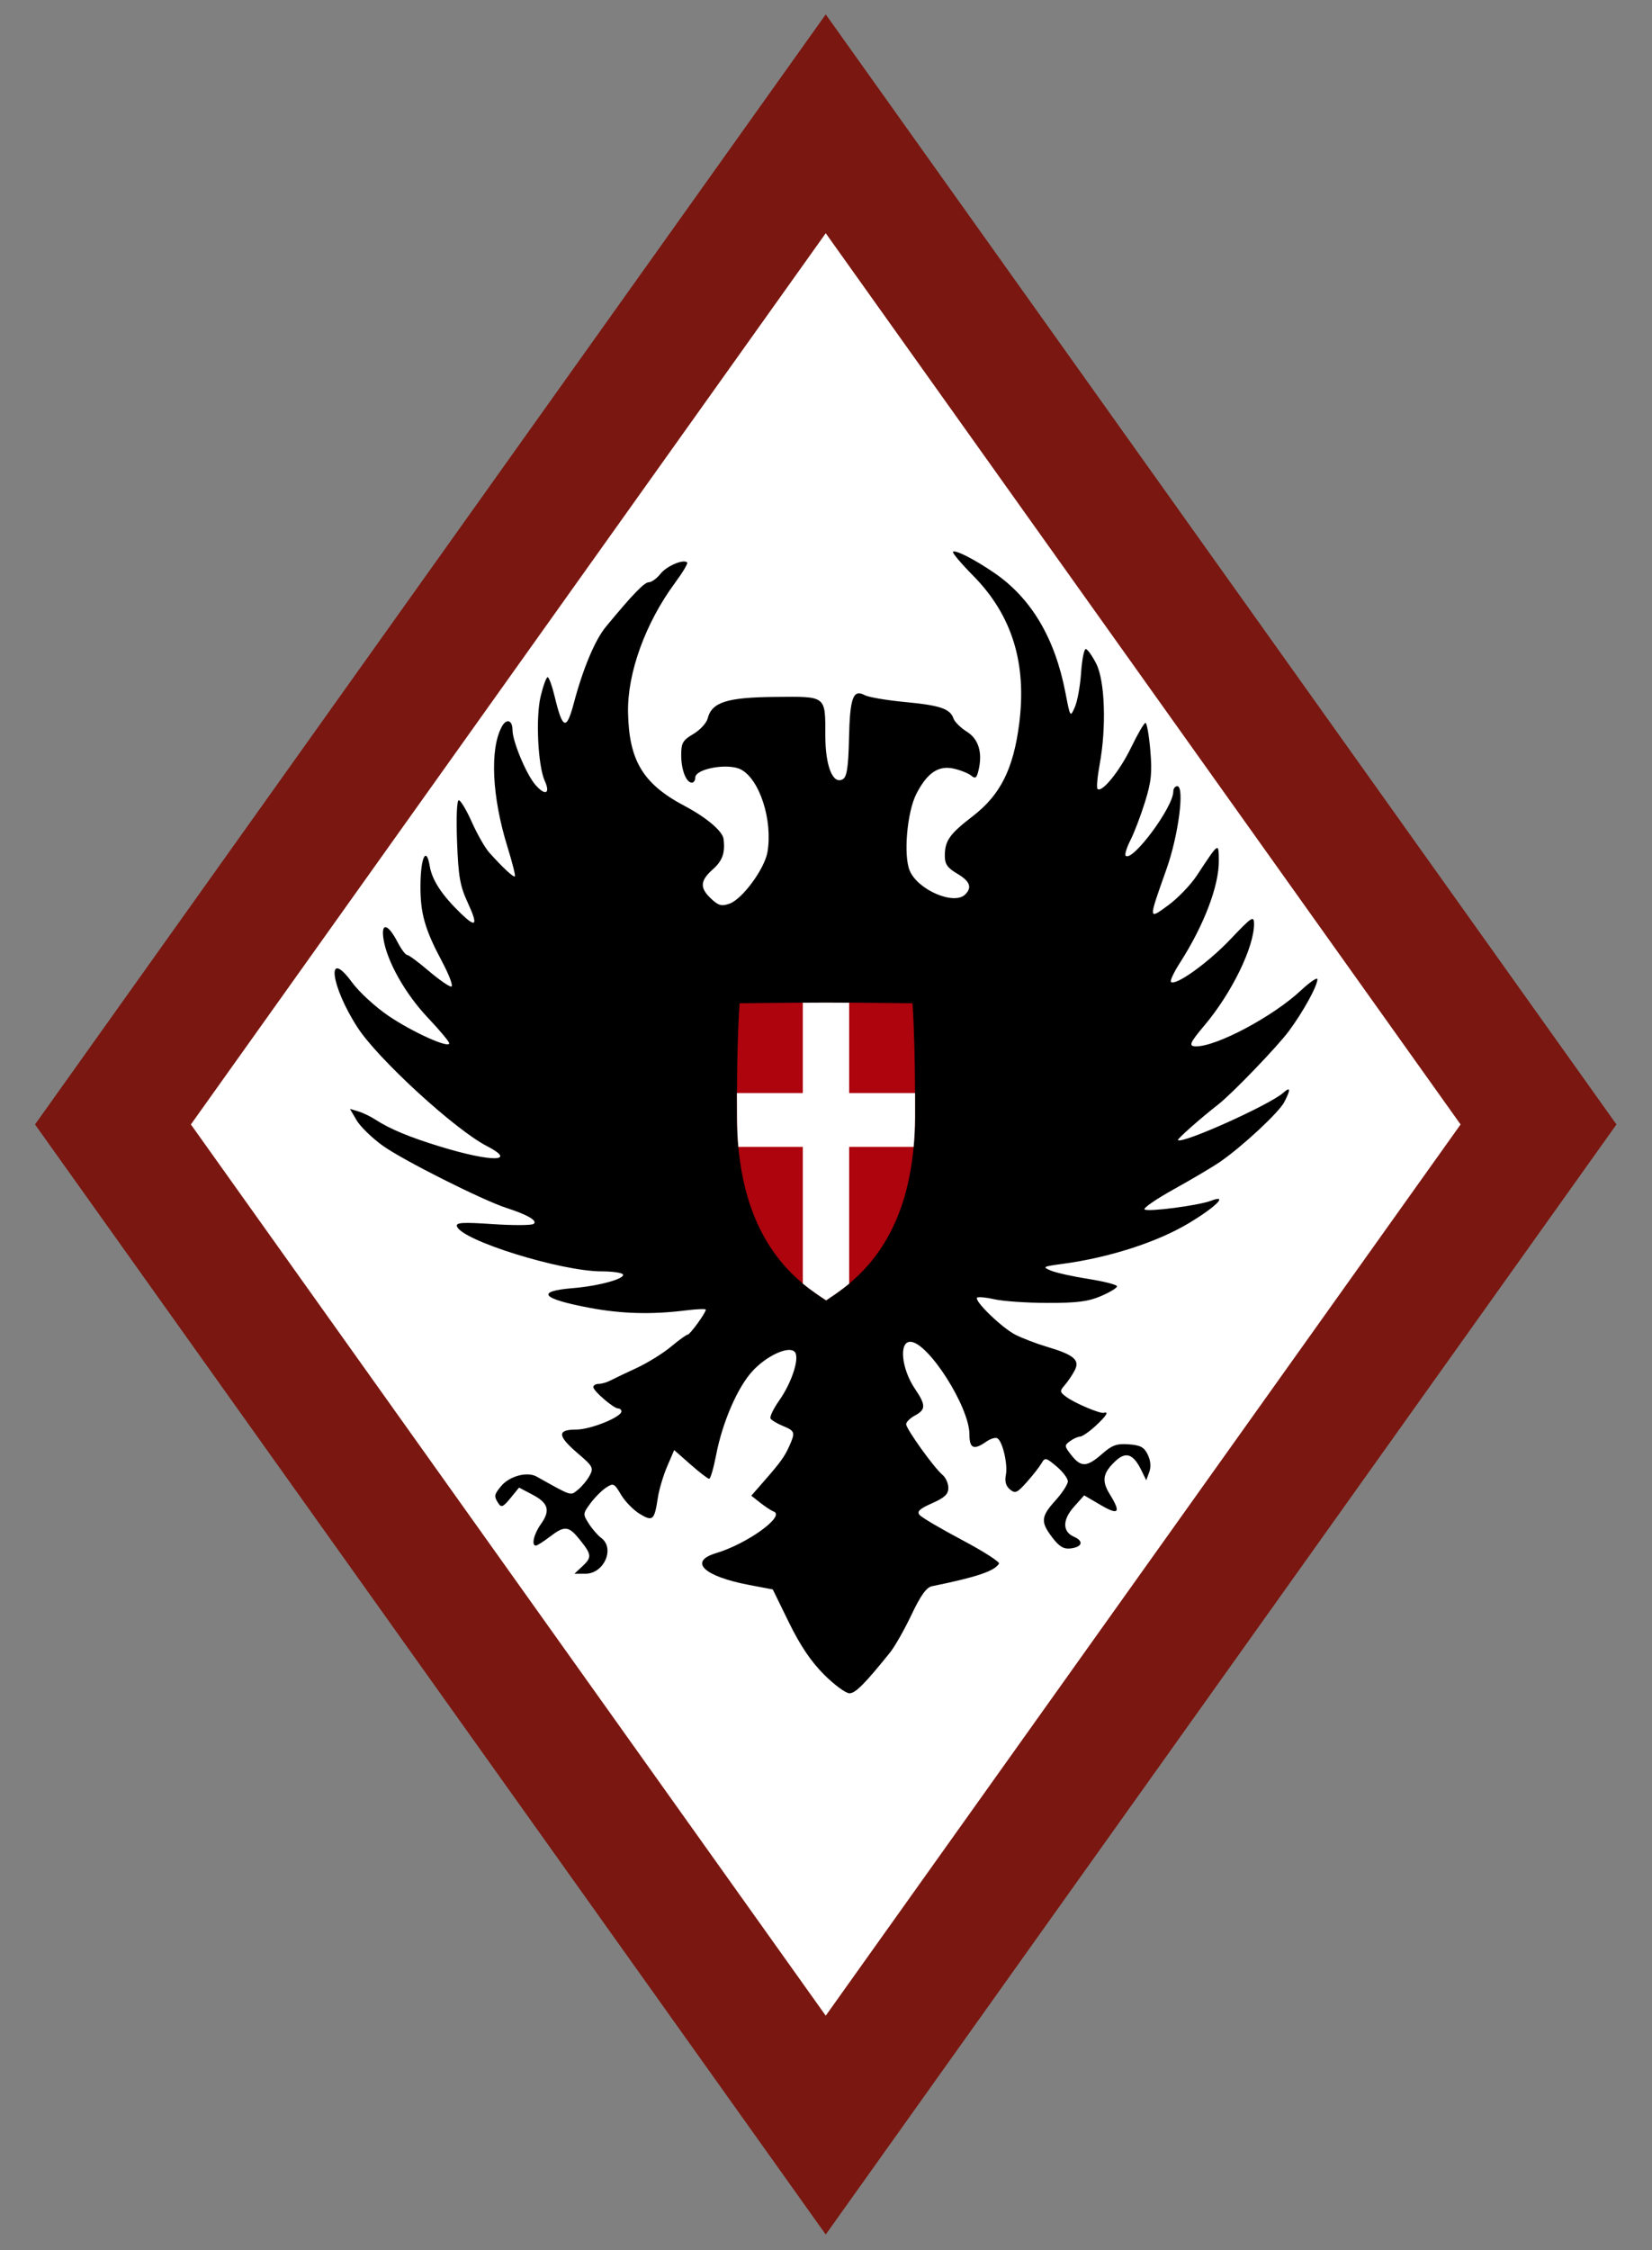 <?xml version="1.0" encoding="UTF-8" standalone="no"?>
<!-- Created with Inkscape (http://www.inkscape.org/) -->
<svg
   xmlns:dc="http://purl.org/dc/elements/1.1/"
   xmlns:cc="http://web.resource.org/cc/"
   xmlns:rdf="http://www.w3.org/1999/02/22-rdf-syntax-ns#"
   xmlns:svg="http://www.w3.org/2000/svg"
   xmlns="http://www.w3.org/2000/svg"
   xmlns:sodipodi="http://sodipodi.sourceforge.net/DTD/sodipodi-0.dtd"
   xmlns:inkscape="http://www.inkscape.org/namespaces/inkscape"
   id="svg2"
   sodipodi:version="0.32"
   inkscape:version="0.45.1"
   width="470"
   height="640"
   version="1.0"
   sodipodi:docbase="C:\Documents and Settings\Flanker\Desktop\Temporanei\Stemmi SA\harlock"
   sodipodi:docname="38°Stormo-patch.svg"
   inkscape:output_extension="org.inkscape.output.svg.inkscape">
  <rect width="100%" height="100%" fill="#808080" stroke="none"/>
  <defs
     id="defs5" />
  <sodipodi:namedview
     inkscape:window-height="1005"
     inkscape:window-width="1280"
     inkscape:pageshadow="2"
     inkscape:pageopacity="0.0"
     guidetolerance="10.0"
     gridtolerance="10.0"
     objecttolerance="10.0"
     borderopacity="1.0"
     bordercolor="#666666"
     pagecolor="#ffffff"
     id="base"
     inkscape:zoom="0.66998367"
     inkscape:cx="386.11672"
     inkscape:cy="450.23731"
     inkscape:window-x="-4"
     inkscape:window-y="-4"
     inkscape:current-layer="svg2"
     inkscape:showpageshadow="false"
     width="470px"
     height="640px" />
  <g
     id="g5134"
     transform="translate(13.557,16.641)">
    <rect
       transform="matrix(0.58,-0.814,0.58,0.814,0,0)"
       y="202.244"
       x="-170.213"
       height="349.64"
       width="349.64"
       id="rect5120"
       style="fill:#ffffff;fill-opacity:1;stroke:#7a1710;stroke-width:38.232;stroke-linecap:butt;stroke-linejoin:miter;stroke-miterlimit:4;stroke-dasharray:none;stroke-opacity:1" />
    <path
       id="path2167"
       d="M 220.87,459.632 C 217.182,455.944 214.111,451.388 210.916,444.865 L 206.297,435.431 L 199.59,434.159 C 186.621,431.699 182.236,427.484 190.171,425.106 C 199.064,422.442 210.006,414.533 206.547,413.27 C 205.887,413.029 204.186,411.919 202.767,410.803 L 200.187,408.773 L 203.467,405.026 C 208.482,399.296 209.641,397.702 210.997,394.668 C 212.748,390.75 212.629,390.366 209.225,388.956 C 207.563,388.268 205.961,387.312 205.665,386.833 C 205.368,386.353 206.471,384.049 208.115,381.713 C 211.796,376.483 214.05,369.369 212.514,367.833 C 210.781,366.1 204.61,368.919 200.564,373.292 C 196.292,377.91 191.984,387.833 190.179,397.215 C 189.464,400.928 188.576,403.965 188.204,403.965 C 187.832,403.965 185.44,402.127 182.888,399.881 L 178.248,395.797 L 176.245,400.469 C 175.143,403.039 173.958,407.015 173.611,409.304 C 172.626,415.792 172.166,416.203 168.432,413.932 C 166.637,412.84 164.25,410.39 163.127,408.486 C 161.205,405.23 160.954,405.111 158.865,406.479 C 157.645,407.279 155.645,409.288 154.42,410.944 C 152.261,413.864 152.247,414.039 153.953,416.71 C 154.92,418.226 156.507,420.053 157.479,420.772 C 161.475,423.726 158.294,430.965 153.001,430.965 L 149.87,430.965 L 152.058,428.926 C 154.871,426.305 154.817,425.573 151.497,421.412 C 148.217,417.302 147.138,417.184 142.836,420.465 C 141.033,421.84 139.263,422.965 138.902,422.965 C 137.553,422.965 138.317,419.675 140.319,416.864 C 143.087,412.977 142.484,410.865 137.919,408.465 L 134.116,406.465 L 131.667,409.465 C 129.622,411.971 129.059,412.218 128.248,410.965 C 126.923,408.917 126.986,408.504 128.997,406.062 C 131.344,403.212 136.417,401.831 139.079,403.317 C 149.357,409.056 148.68,408.843 150.893,407.05 C 152.026,406.133 153.518,404.327 154.209,403.036 C 155.371,400.864 155.122,400.396 150.856,396.749 C 145,391.744 144.877,389.965 150.387,389.965 C 154.437,389.965 163.247,386.419 163.247,384.788 C 163.247,384.336 162.831,383.965 162.323,383.965 C 161.034,383.965 155.247,378.986 155.247,377.876 C 155.247,377.375 155.928,376.965 156.76,376.965 C 157.593,376.965 159.055,376.554 160.01,376.052 C 160.965,375.55 164.327,373.945 167.481,372.486 C 170.635,371.027 175.065,368.288 177.325,366.4 C 179.586,364.511 181.731,362.962 182.091,362.959 C 182.754,362.952 187.247,356.758 187.247,355.851 C 187.247,355.581 184.659,355.683 181.497,356.078 C 171.921,357.275 163.347,357.048 154.325,355.362 C 140.478,352.774 138.62,350.618 149.47,349.73 C 156.819,349.129 164.408,347.035 163.655,345.817 C 163.365,345.349 160.642,344.965 157.602,344.965 C 145.998,344.965 117.676,336.142 116.44,332.141 C 116.109,331.07 118.037,330.952 126.526,331.52 C 132.298,331.907 137.555,331.893 138.208,331.489 C 139.574,330.645 136.631,328.889 130.593,326.946 C 123.713,324.732 100.888,313.247 95.247,309.16 C 92.222,306.969 88.906,303.732 87.878,301.966 L 86.01,298.755 L 88.378,299.464 C 89.681,299.854 91.872,300.907 93.247,301.803 C 97.361,304.484 103.004,306.827 111.825,309.518 C 126.428,313.972 133.771,313.857 124.933,309.313 C 115.914,304.675 94.02,284.609 88.191,275.637 C 80.467,263.751 79.103,252.553 86.627,262.802 C 88.633,265.536 93.306,269.821 97.011,272.324 C 103.85,276.947 114.247,281.632 114.247,280.092 C 114.247,279.627 111.526,276.371 108.2,272.856 C 101.783,266.074 96.601,256.926 95.568,250.557 C 94.766,245.615 96.78,245.981 99.528,251.277 C 100.581,253.305 101.812,254.965 102.263,254.965 C 102.714,254.965 105.456,256.99 108.355,259.465 C 111.255,261.94 114.16,263.965 114.812,263.965 C 115.478,263.965 114.307,260.795 112.133,256.715 C 107.302,247.649 106.021,243.12 106.063,235.261 C 106.106,227.246 107.713,223.849 108.7,229.689 C 109.383,233.731 112.172,237.966 117.602,243.209 C 121.938,247.394 122.492,246.551 119.568,240.215 C 117.302,235.304 116.851,232.752 116.475,222.715 C 116.216,215.767 116.419,210.965 116.972,210.965 C 117.488,210.965 119.158,213.764 120.684,217.184 C 122.21,220.605 124.423,224.485 125.603,225.807 C 129.418,230.084 132.551,232.994 132.931,232.614 C 133.135,232.41 132.199,228.693 130.852,224.354 C 126.399,210.014 125.745,196.508 129.193,190.065 C 130.505,187.615 132.247,188.141 132.247,190.987 C 132.247,194.178 136.148,203.54 138.731,206.545 C 141.525,209.798 143.116,209.168 141.433,205.475 C 139.481,201.191 138.811,187.452 140.258,181.416 C 140.978,178.418 141.872,175.965 142.247,175.965 C 142.621,175.965 143.525,178.459 144.256,181.506 C 146.504,190.875 147.61,191.246 149.705,183.33 C 152.288,173.572 155.717,165.394 158.785,161.672 C 166.369,152.473 169.751,148.965 171.036,148.965 C 171.819,148.965 173.304,147.891 174.337,146.578 C 176.098,144.339 180.908,142.294 181.954,143.339 C 182.213,143.598 180.646,146.218 178.472,149.161 C 170.083,160.516 164.912,174.771 165.122,185.965 C 165.38,199.712 169.381,206.332 181.207,212.58 C 187.413,215.859 192.02,219.758 192.296,221.965 C 192.791,225.926 192.001,228.169 189.247,230.623 C 185.588,233.883 185.472,235.889 188.761,238.979 C 190.848,240.939 191.736,241.179 193.979,240.391 C 197.643,239.102 203.985,230.476 204.795,225.678 C 206.32,216.65 202.558,204.987 197.225,202.214 C 193.58,200.318 184.247,201.986 184.247,204.533 C 184.247,205.321 183.812,205.965 183.282,205.965 C 181.662,205.965 180.247,202.312 180.247,198.13 C 180.247,194.663 180.684,193.905 183.714,192.117 C 185.622,190.992 187.45,189.002 187.778,187.696 C 188.936,183.084 193.286,181.697 206.986,181.576 C 221.676,181.446 221.244,181.109 221.253,192.65 C 221.261,201.343 223.448,206.694 226.279,204.946 C 227.394,204.259 227.804,201.478 227.986,193.369 C 228.245,181.81 229.151,179.309 232.443,181.071 C 233.536,181.655 238.673,182.535 243.86,183.026 C 253.939,183.979 256.758,184.934 257.711,187.714 C 258.041,188.677 259.759,190.371 261.529,191.478 C 264.918,193.599 266.067,197.562 264.779,202.692 C 264.28,204.683 263.896,204.919 262.734,203.955 C 261.947,203.302 259.716,202.41 257.776,201.972 C 253.433,200.992 250.193,203.189 247.132,209.191 C 244.506,214.337 243.441,226.607 245.243,230.957 C 247.523,236.461 257.886,240.926 261.047,237.765 C 263.076,235.736 262.398,233.987 258.747,231.833 C 255.997,230.211 255.247,229.132 255.247,226.801 C 255.247,222.483 256.569,220.603 263.199,215.502 C 271.025,209.48 274.726,202.136 276.39,189.328 C 278.633,172.056 274.39,158.336 263.337,147.128 C 259.9,143.643 257.307,140.572 257.574,140.304 C 258.217,139.662 263.649,142.428 269.247,146.247 C 279.834,153.472 286.566,164.801 289.585,180.476 C 290.928,187.452 290.933,187.46 292.245,184.465 C 292.968,182.815 293.764,178.428 294.016,174.715 C 294.267,171.003 294.862,167.965 295.339,167.965 C 295.816,167.965 297.159,169.834 298.324,172.118 C 300.811,176.991 301.256,190.181 299.293,200.819 C 298.648,204.314 298.379,207.431 298.694,207.746 C 299.904,208.956 305.008,202.659 308.248,195.962 C 310.11,192.114 311.949,188.965 312.336,188.965 C 312.722,188.965 313.339,192.453 313.707,196.715 C 314.261,203.15 314.005,205.653 312.198,211.465 C 311.001,215.315 309.141,220.196 308.064,222.312 C 306.988,224.428 306.372,226.424 306.695,226.747 C 308.583,228.635 320.247,212.929 320.247,208.499 C 320.247,207.655 320.756,206.965 321.378,206.965 C 323.532,206.965 321.733,220.898 318.344,230.465 C 313.088,245.303 313.074,245.015 318.84,240.812 C 321.538,238.844 325.196,235.036 326.967,232.349 C 333.291,222.761 333.152,222.854 333.202,228.18 C 333.269,235.295 328.959,246.586 322.099,257.266 C 320.403,259.907 319.272,262.324 319.586,262.638 C 320.832,263.885 330.113,257.236 336.469,250.544 C 342.576,244.113 343.193,243.703 343.219,246.059 C 343.29,252.655 336.898,265.777 329.12,275 C 324.86,280.053 324.501,280.965 326.772,280.965 C 332.676,280.965 348.597,272.477 356.497,265.117 C 359.109,262.683 361.247,261.221 361.247,261.868 C 361.247,263.778 357.26,271.032 353.162,276.58 C 349.885,281.016 337.023,294.383 333.049,297.481 C 327.956,301.454 321.294,307.346 321.577,307.629 C 322.75,308.802 347.581,297.657 351.497,294.2 C 353.621,292.325 353.72,293.149 351.814,296.835 C 350.295,299.773 339.773,309.548 333.496,313.853 C 331.434,315.268 325.554,318.751 320.429,321.594 C 315.304,324.438 311.551,327.035 312.088,327.367 C 313.253,328.088 327.439,326.223 330.951,324.888 C 335.973,322.978 332.597,326.454 324.894,331.123 C 315.881,336.586 302.149,341.035 288.747,342.834 C 283.108,343.59 282.909,343.706 285.437,344.755 C 286.917,345.368 291.754,346.441 296.187,347.139 C 300.62,347.836 304.247,348.774 304.247,349.222 C 304.247,349.67 302.184,350.92 299.664,352.001 C 296.046,353.552 292.834,353.96 284.414,353.941 C 278.547,353.927 271.775,353.462 269.365,352.906 C 266.955,352.351 264.734,352.145 264.43,352.449 C 263.543,353.336 271.416,360.964 275.277,362.958 C 277.218,363.961 281.268,365.513 284.277,366.406 C 292.003,368.7 293.732,370.169 292.197,373.133 C 291.533,374.416 290.266,376.293 289.381,377.306 C 287.894,379.008 287.923,379.258 289.76,380.636 C 292.138,382.419 299.439,385.519 300.497,385.195 C 302.079,384.71 301.122,386.192 298.024,389.022 C 296.251,390.641 294.312,391.965 293.715,391.965 C 293.118,391.965 291.839,392.543 290.874,393.249 C 289.216,394.461 289.237,394.683 291.255,397.249 C 293.998,400.736 295.679,400.671 299.96,396.912 C 302.842,394.382 304.146,393.911 307.584,394.162 C 310.933,394.407 311.975,394.975 312.995,397.113 C 313.806,398.813 313.952,400.587 313.405,402.067 L 312.551,404.374 L 311.149,401.512 C 308.88,396.881 306.765,396.13 303.809,398.907 C 300.185,402.312 299.804,404.512 302.174,408.349 C 305.442,413.636 304.751,414.451 299.571,411.415 L 294.895,408.675 L 292.012,411.902 C 288.675,415.636 288.671,418.993 292,420.454 C 294.859,421.708 294.364,423.373 291.014,423.773 C 289.062,424.005 287.806,423.254 285.841,420.678 C 282.435,416.212 282.562,414.729 286.747,410.097 C 288.672,407.966 290.247,405.53 290.247,404.683 C 290.247,403.836 288.797,401.923 287.025,400.432 C 284.019,397.903 283.734,397.842 282.775,399.524 C 282.209,400.515 280.334,402.916 278.607,404.859 C 275.819,407.996 275.276,408.235 273.77,406.985 C 272.626,406.035 272.249,404.702 272.612,402.888 C 273.209,399.903 271.707,393.368 270.211,392.444 C 269.683,392.117 268.249,392.551 267.026,393.407 C 263.475,395.895 262.247,395.356 262.247,391.312 C 262.247,383.522 250.513,365.122 245.465,364.997 C 242.129,364.914 242.886,372.681 246.773,378.409 C 249.881,382.989 249.876,384.29 246.747,385.965 C 245.372,386.701 244.247,387.812 244.247,388.434 C 244.247,389.784 252.21,400.881 254.583,402.838 C 255.498,403.593 256.247,405.259 256.247,406.541 C 256.247,408.351 255.214,409.329 251.623,410.917 C 248.074,412.487 247.247,413.261 248.065,414.246 C 248.651,414.953 254.097,418.162 260.167,421.378 C 266.237,424.594 270.96,427.621 270.662,428.103 C 269.344,430.236 264.302,431.931 251.575,434.522 C 250.018,434.839 248.369,437.143 245.752,442.658 C 243.743,446.889 240.99,451.727 239.635,453.408 C 232.399,462.381 229.82,464.965 228.101,464.965 C 227.057,464.965 223.803,462.565 220.87,459.632 z "
       style="fill:#000000;fill-opacity:1" />
    <g
       transform="translate(-301.779,-66.035)"
       id="g4129">
      <path
         style="opacity:1;color:#000000;fill:#ad040d;fill-opacity:1;fill-rule:evenodd;stroke:none;stroke-width:0.6;stroke-linecap:round;stroke-linejoin:round;marker:none;marker-start:none;marker-mid:none;marker-end:none;stroke-miterlimit:4;stroke-dasharray:none;stroke-dashoffset:0;stroke-opacity:1;visibility:visible;display:inline;overflow:visible;enable-background:accumulate"
         d="M 523.237,334.562 C 512.419,334.562 498.643,334.75 498.643,334.75 C 498.643,334.75 497.763,345.485 497.893,367.281 C 498.108,403.327 516.093,414.452 523.237,419.25 C 530.381,414.452 548.335,403.327 548.549,367.281 C 548.679,345.485 547.831,334.75 547.831,334.75 C 547.831,334.75 534.055,334.562 523.237,334.562 z "
         id="path3144"
         sodipodi:nodetypes="ccscscs" />
      <path
         style="opacity:1;fill:#ffffff;fill-opacity:1;stroke:none;stroke-width:5.3;stroke-linecap:square;stroke-linejoin:miter;stroke-miterlimit:4;stroke-dasharray:none;stroke-opacity:1"
         d="M 523.249,334.562 C 521.061,334.562 518.916,334.582 516.624,334.594 L 516.624,360.281 L 497.874,360.281 C 497.866,362.484 497.891,364.79 497.906,367.281 C 497.923,370.219 498.043,372.977 498.281,375.594 L 516.624,375.594 L 516.624,414.469 C 519.179,416.592 521.542,418.103 523.249,419.25 C 524.949,418.109 527.274,416.608 529.812,414.5 L 529.812,375.594 L 548.156,375.594 C 548.393,372.977 548.544,370.219 548.562,367.281 C 548.577,364.79 548.57,362.484 548.562,360.281 L 529.812,360.281 L 529.812,334.594 C 527.537,334.582 525.421,334.562 523.249,334.562 z "
         id="rect4118" />
    </g>
  </g>
</svg>
